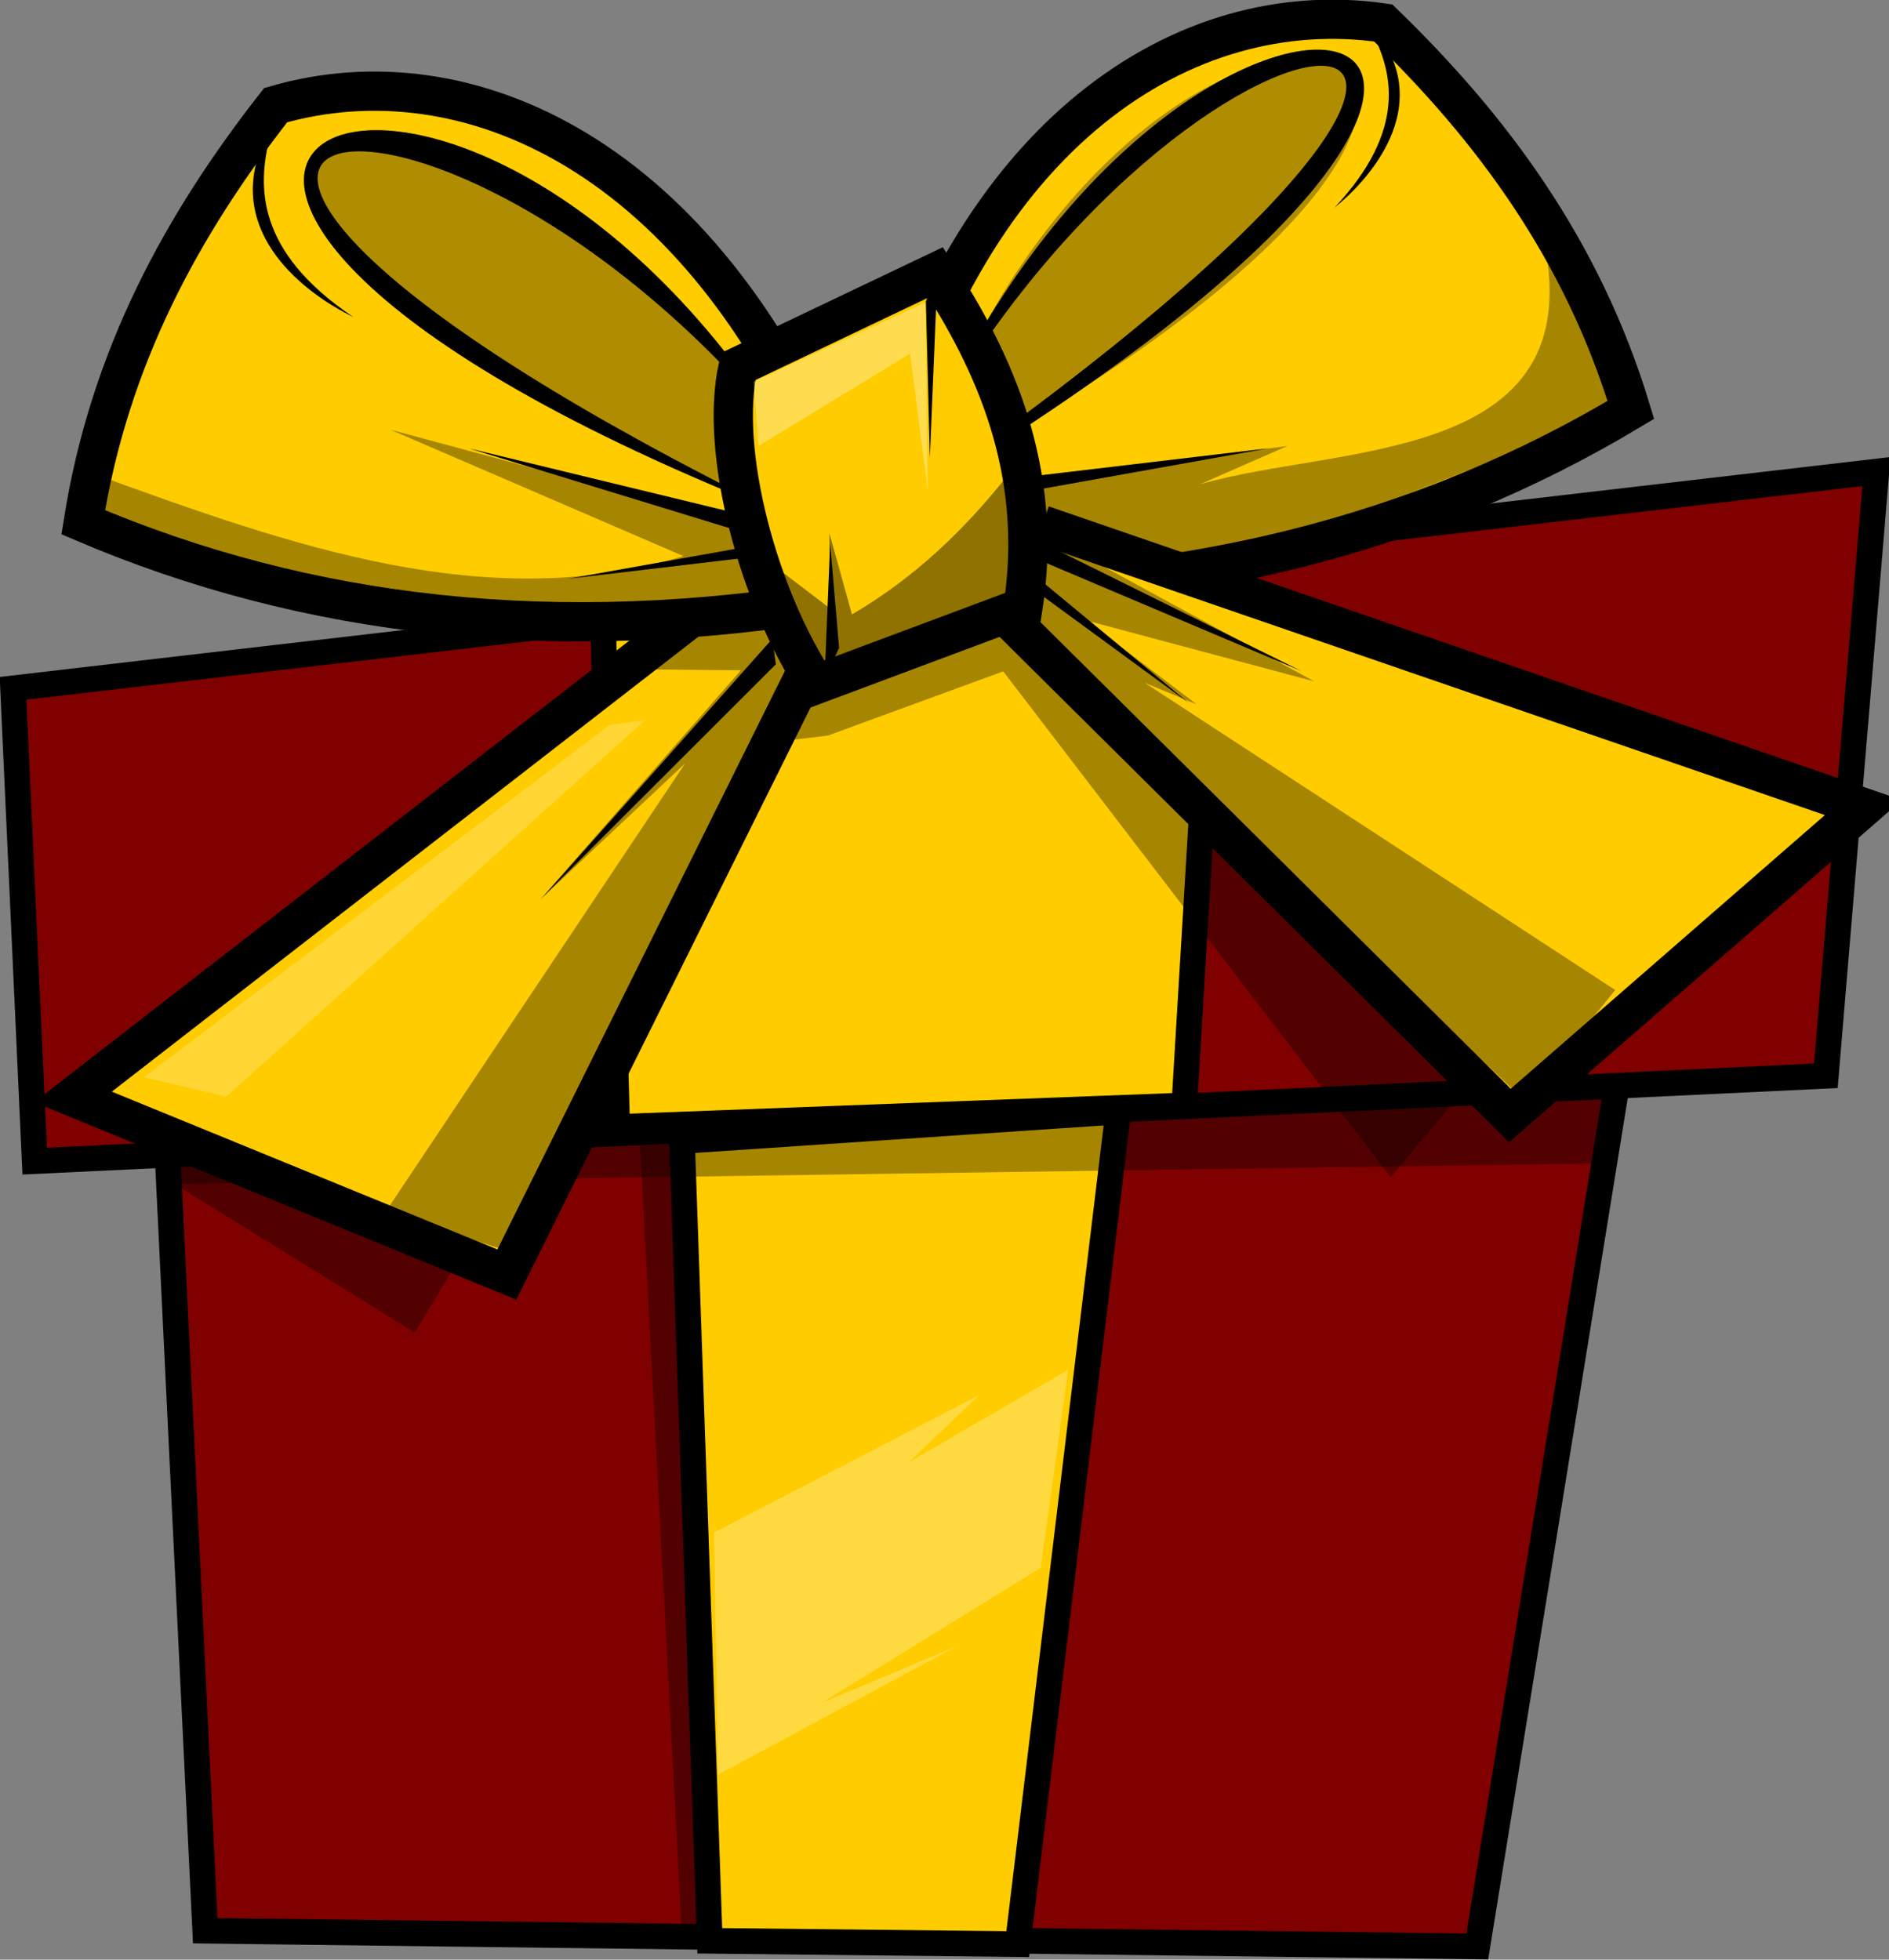 <?xml version="1.0" encoding="UTF-8" standalone="no"?>
<!-- Created with Inkscape (http://www.inkscape.org/) -->

<svg
   xmlns:dc="http://purl.org/dc/elements/1.1/"
   xmlns:cc="http://creativecommons.org/ns#"
   xmlns:rdf="http://www.w3.org/1999/02/22-rdf-syntax-ns#"
   xmlns:svg="http://www.w3.org/2000/svg"
   xmlns="http://www.w3.org/2000/svg"
   xmlns:sodipodi="http://sodipodi.sourceforge.net/DTD/sodipodi-0.dtd"
   xmlns:inkscape="http://www.inkscape.org/namespaces/inkscape"
   width="859.051"
   height="891.184"
   id="svg18261"
   version="1.1"
   inkscape:version="0.47pre4 r22446"
   sodipodi:docname="Documento nuevo 164">
  <rect width="100%" height="100%" fill="#808080" stroke="none"/>
  <defs
     id="defs18263">
    <inkscape:perspective
       sodipodi:type="inkscape:persp3d"
       inkscape:vp_x="0 : 526.18109 : 1"
       inkscape:vp_y="0 : 1000 : 0"
       inkscape:vp_z="744.09448 : 526.18109 : 1"
       inkscape:persp3d-origin="372.04724 : 350.78739 : 1"
       id="perspective18269" />
    <inkscape:perspective
       id="perspective18214"
       inkscape:persp3d-origin="0.5 : 0.33333333 : 1"
       inkscape:vp_z="1 : 0.5 : 1"
       inkscape:vp_y="0 : 1000 : 0"
       inkscape:vp_x="0 : 0.5 : 1"
       sodipodi:type="inkscape:persp3d" />
    <inkscape:perspective
       id="perspective18214-2"
       inkscape:persp3d-origin="0.5 : 0.33333333 : 1"
       inkscape:vp_z="1 : 0.5 : 1"
       inkscape:vp_y="0 : 1000 : 0"
       inkscape:vp_x="0 : 0.5 : 1"
       sodipodi:type="inkscape:persp3d" />
    <inkscape:perspective
       id="perspective18914"
       inkscape:persp3d-origin="0.5 : 0.33333333 : 1"
       inkscape:vp_z="1 : 0.5 : 1"
       inkscape:vp_y="0 : 1000 : 0"
       inkscape:vp_x="0 : 0.5 : 1"
       sodipodi:type="inkscape:persp3d" />
    <inkscape:perspective
       id="perspective18914-9"
       inkscape:persp3d-origin="0.5 : 0.33333333 : 1"
       inkscape:vp_z="1 : 0.5 : 1"
       inkscape:vp_y="0 : 1000 : 0"
       inkscape:vp_x="0 : 0.5 : 1"
       sodipodi:type="inkscape:persp3d" />
    <inkscape:perspective
       id="perspective18914-4"
       inkscape:persp3d-origin="0.5 : 0.33333333 : 1"
       inkscape:vp_z="1 : 0.5 : 1"
       inkscape:vp_y="0 : 1000 : 0"
       inkscape:vp_x="0 : 0.5 : 1"
       sodipodi:type="inkscape:persp3d" />
    <inkscape:perspective
       id="perspective18914-5"
       inkscape:persp3d-origin="0.5 : 0.33333333 : 1"
       inkscape:vp_z="1 : 0.5 : 1"
       inkscape:vp_y="0 : 1000 : 0"
       inkscape:vp_x="0 : 0.5 : 1"
       sodipodi:type="inkscape:persp3d" />
    <inkscape:perspective
       id="perspective18914-1"
       inkscape:persp3d-origin="0.5 : 0.33333333 : 1"
       inkscape:vp_z="1 : 0.5 : 1"
       inkscape:vp_y="0 : 1000 : 0"
       inkscape:vp_x="0 : 0.5 : 1"
       sodipodi:type="inkscape:persp3d" />
    <inkscape:perspective
       id="perspective18914-0"
       inkscape:persp3d-origin="0.5 : 0.33333333 : 1"
       inkscape:vp_z="1 : 0.5 : 1"
       inkscape:vp_y="0 : 1000 : 0"
       inkscape:vp_x="0 : 0.5 : 1"
       sodipodi:type="inkscape:persp3d" />
    <inkscape:perspective
       id="perspective18914-12"
       inkscape:persp3d-origin="0.5 : 0.33333333 : 1"
       inkscape:vp_z="1 : 0.5 : 1"
       inkscape:vp_y="0 : 1000 : 0"
       inkscape:vp_x="0 : 0.5 : 1"
       sodipodi:type="inkscape:persp3d" />
    <inkscape:perspective
       id="perspective18914-7"
       inkscape:persp3d-origin="0.5 : 0.33333333 : 1"
       inkscape:vp_z="1 : 0.5 : 1"
       inkscape:vp_y="0 : 1000 : 0"
       inkscape:vp_x="0 : 0.5 : 1"
       sodipodi:type="inkscape:persp3d" />
    <inkscape:perspective
       id="perspective19020"
       inkscape:persp3d-origin="0.5 : 0.33333333 : 1"
       inkscape:vp_z="1 : 0.5 : 1"
       inkscape:vp_y="0 : 1000 : 0"
       inkscape:vp_x="0 : 0.5 : 1"
       sodipodi:type="inkscape:persp3d" />
    <inkscape:perspective
       id="perspective19042"
       inkscape:persp3d-origin="0.5 : 0.33333333 : 1"
       inkscape:vp_z="1 : 0.5 : 1"
       inkscape:vp_y="0 : 1000 : 0"
       inkscape:vp_x="0 : 0.5 : 1"
       sodipodi:type="inkscape:persp3d" />
    <inkscape:perspective
       id="perspective19042-0"
       inkscape:persp3d-origin="0.5 : 0.33333333 : 1"
       inkscape:vp_z="1 : 0.5 : 1"
       inkscape:vp_y="0 : 1000 : 0"
       inkscape:vp_x="0 : 0.5 : 1"
       sodipodi:type="inkscape:persp3d" />
    <inkscape:perspective
       id="perspective19042-6"
       inkscape:persp3d-origin="0.5 : 0.33333333 : 1"
       inkscape:vp_z="1 : 0.5 : 1"
       inkscape:vp_y="0 : 1000 : 0"
       inkscape:vp_x="0 : 0.5 : 1"
       sodipodi:type="inkscape:persp3d" />
    <inkscape:perspective
       id="perspective19084"
       inkscape:persp3d-origin="0.5 : 0.33333333 : 1"
       inkscape:vp_z="1 : 0.5 : 1"
       inkscape:vp_y="0 : 1000 : 0"
       inkscape:vp_x="0 : 0.5 : 1"
       sodipodi:type="inkscape:persp3d" />
    <inkscape:perspective
       id="perspective19084-0"
       inkscape:persp3d-origin="0.5 : 0.33333333 : 1"
       inkscape:vp_z="1 : 0.5 : 1"
       inkscape:vp_y="0 : 1000 : 0"
       inkscape:vp_x="0 : 0.5 : 1"
       sodipodi:type="inkscape:persp3d" />
    <inkscape:perspective
       id="perspective19116"
       inkscape:persp3d-origin="0.5 : 0.33333333 : 1"
       inkscape:vp_z="1 : 0.5 : 1"
       inkscape:vp_y="0 : 1000 : 0"
       inkscape:vp_x="0 : 0.5 : 1"
       sodipodi:type="inkscape:persp3d" />
  </defs>
  <sodipodi:namedview
     id="base"
     pagecolor="#ffffff"
     bordercolor="#666666"
     borderopacity="1.0"
     inkscape:pageopacity="0.0"
     inkscape:pageshadow="2"
     inkscape:zoom="0.175"
     inkscape:cx="517.40582"
     inkscape:cy="676.31501"
     inkscape:document-units="px"
     inkscape:current-layer="layer1"
     showgrid="false"
     inkscape:window-width="1022"
     inkscape:window-height="660"
     inkscape:window-x="0"
     inkscape:window-y="-1"
     inkscape:window-maximized="0" />
  <g
     inkscape:label="Capa 1"
     inkscape:groupmode="layer"
     id="layer1"
     transform="translate(45.776,-58.172)">
    <g
       id="g19129"
       transform="matrix(1,-0.008,0.008,1,-3.882,2.983)">
      <path
         id="path17873"
         d="m 25.091,468.004 18.873,465.569 578.403,11.792 76.593,-449.876"
         style="color:#000000;fill:#800000;fill-opacity:1;fill-rule:nonzero;stroke:#000000;stroke-width:11.661;stroke-linecap:butt;stroke-linejoin:miter;stroke-miterlimit:4;stroke-opacity:1;stroke-dasharray:none;stroke-dashoffset:0;marker:none;visibility:visible;display:inline;overflow:visible;enable-background:accumulate" />
      <path
         id="path17850"
         d="m -38.899,367.903 8.112,215.084 814.818,-32.295 25.192,-274.576 -848.122,91.787 z"
         style="color:#000000;fill:#800000;fill-opacity:1;fill-rule:nonzero;stroke:#000000;stroke-width:11.661;stroke-linecap:butt;stroke-linejoin:miter;stroke-miterlimit:4;stroke-opacity:1;stroke-dasharray:none;stroke-dashoffset:0;marker:none;visibility:visible;display:inline;overflow:visible;enable-background:accumulate" />
      <path
         id="path17883"
         d="m 263.659,576.182 9.71,363.814 140.025,2.637 48.731,-378.223 -198.467,11.772 z"
         style="color:#000000;fill:#ffcc00;fill-opacity:1;fill-rule:nonzero;stroke:#000000;stroke-width:11.661;stroke-linecap:butt;stroke-linejoin:miter;stroke-miterlimit:4;stroke-opacity:1;stroke-dasharray:none;stroke-dashoffset:0;marker:none;visibility:visible;display:inline;overflow:visible;enable-background:accumulate" />
      <path
         id="path17893"
         d="m 229.524,334.821 4.705,234.761 257.95,-7.723 17.287,-253.949 -279.943,26.912 z"
         style="color:#000000;fill:#ffcc00;fill-opacity:1;fill-rule:nonzero;stroke:#000000;stroke-width:11.661;stroke-linecap:butt;stroke-linejoin:miter;stroke-miterlimit:4;stroke-opacity:1;stroke-dasharray:none;stroke-dashoffset:0;marker:none;visibility:visible;display:inline;overflow:visible;enable-background:accumulate" />
      <path
         id="path18322"
         d="m 691.546,557.959 -8.574,31.769 -648.803,4.18 0,-19.229 657.378,-16.721 z"
         style="opacity:0.348;fill:#000000;stroke:none" />
      <path
         id="path18875"
         d="m 331.429,392.362 80,-28.571 174.286,231.429 68.571,-80 L 420,323.791 314.286,370.934 231.429,373.791 25.714,589.505 141.429,662.362 305.714,395.219 l 25.714,-2.857 z"
         style="opacity:0.348;color:#000000;fill:#000000;fill-opacity:1;fill-rule:nonzero;stroke:none;stroke-width:0.809;marker:none;visibility:visible;display:inline;overflow:visible;enable-background:accumulate" />
      <path
         id="path16686-1-7"
         d="M 300.804,314.444 -13.146,553.944 183.511,636.284 332.187,343.012"
         style="color:#000000;fill:#ffcc00;fill-opacity:1;fill-rule:nonzero;stroke:#000000;stroke-width:17.847;stroke-linecap:butt;stroke-linejoin:miter;stroke-miterlimit:4;stroke-opacity:1;stroke-dasharray:none;stroke-dashoffset:0;marker:none;visibility:visible;display:inline;overflow:visible;enable-background:accumulate" />
      <path
         sodipodi:nodetypes="cccc"
         id="path16547-6-7"
         d="M 356.877,271.308 C 397.527,118.491 496.752,56.517 586.595,70.326 635.555,118.512 676.307,174.125 697.792,247.175 c -94.928,55.983 -206.164,83.935 -336.485,79.086"
         style="color:#000000;fill:#ffcc00;fill-opacity:1;fill-rule:nonzero;stroke:#000000;stroke-width:17.847;stroke-linecap:butt;stroke-linejoin:miter;stroke-miterlimit:4;stroke-opacity:1;stroke-dasharray:none;stroke-dashoffset:0;marker:none;visibility:visible;display:inline;overflow:visible;enable-background:accumulate" />
      <path
         id="path16686-0-8-9"
         d="M 429.745,297.346 802.071,428.869 640.2,567.619 408.651,334.17"
         style="color:#000000;fill:#ffcc00;fill-opacity:1;fill-rule:nonzero;stroke:#000000;stroke-width:17.847;stroke-linecap:butt;stroke-linejoin:miter;stroke-miterlimit:4;stroke-opacity:1;stroke-dasharray:none;stroke-dashoffset:0;marker:none;visibility:visible;display:inline;overflow:visible;enable-background:accumulate" />
      <path
         id="path16763-2-7-5-7"
         d="m 375.162,277.51 120.626,101.396 -120.537,-89.703 -0.089,-11.692 z"
         style="fill:#000000;stroke:none" />
      <path
         sodipodi:nodetypes="ccccc"
         id="path16549-6-2-2-6"
         d="M 379.258,253.205 C 499.033,-8.57 759.07,53.995 377.903,280.486 l -2.078,-0.492 C 736.716,31.276 506.442,30.237 379.258,253.205 l -1e-5,9e-5 z"
         style="color:#000000;fill:#000000;fill-opacity:1;fill-rule:nonzero;stroke:none;stroke-width:7.074;marker:none;visibility:visible;display:inline;overflow:visible;enable-background:accumulate" />
      <path
         sodipodi:nodetypes="cccc"
         id="path16547-7-1-2"
         d="M 334.949,275.443 C 276.146,128.651 170.164,79.111 82.645,103.666 39.862,157.411 6.122,217.538 -6.386,292.647 94.607,336.759 208.404,351.076 337.187,330.528"
         style="color:#000000;fill:#ffcc00;fill-opacity:1;fill-rule:nonzero;stroke:#000000;stroke-width:17.847;stroke-linecap:butt;stroke-linejoin:miter;stroke-miterlimit:4;stroke-opacity:1;stroke-dasharray:none;stroke-dashoffset:0;marker:none;visibility:visible;display:inline;overflow:visible;enable-background:accumulate" />
      <path
         sodipodi:nodetypes="cccc"
         id="path16549-6-9-7"
         d="M 310.979,253.139 C 158.342,10.067 -88.123,131.011 313.845,292.321 l -1.188,-0.055 C -67.171,101.723 149.729,54.511 310.979,253.139 z"
         style="color:#000000;fill:#000000;fill-opacity:1;fill-rule:nonzero;stroke:none;stroke-width:7.074;marker:none;visibility:visible;display:inline;overflow:visible;enable-background:accumulate" />
      <path
         id="path16763-2-9-1"
         d="m 406.211,293.627 140.658,71.042 -137.891,-59.681 -2.767,-11.361 z"
         style="fill:#000000;stroke:none" />
      <path
         id="path16763-2-7-3-6-5"
         d="m 319.595,307.789 -150.306,-47.327 145.735,36.565 4.57,10.763 z"
         style="fill:#000000;stroke:none" />
      <path
         id="path16763-2-7-3-2-0-8"
         d="M 369.319,293.582 213.986,320.103 363.332,303.626 369.319,293.582 z"
         style="fill:#000000;stroke:none" />
      <path
         id="path16763-2-7-3-0-6-8"
         d="m 377.76,289.808 155.333,-26.521 -149.346,16.477 -5.987,10.044 z"
         style="fill:#000000;stroke:none" />
      <path
         sodipodi:nodetypes="ccccc"
         id="path16549-6-9-7-8"
         d="M 310.979,253.139 C 158.342,10.067 -88.123,131.011 313.845,292.321 l -1.188,-0.055 c -37.51,44.8 48.296,-92.538 -1.678,-39.127 l -10e-6,1e-4 z"
         style="opacity:0.309;color:#000000;fill:#000000;fill-opacity:1;fill-rule:nonzero;stroke:none;stroke-width:7.074;marker:none;visibility:visible;display:inline;overflow:visible;enable-background:accumulate" />
      <path
         sodipodi:nodetypes="ccccc"
         id="path16549-6-9-7-8-1"
         d="M 390.67,232.424 C 502.709,-5.85 740.559,76.953 392.405,268.422 l 1.076,-0.182 c 39.126,36.637 -54.242,-78.912 -2.811,-35.816 l 2e-5,4e-5 z"
         style="opacity:0.309;color:#000000;fill:#000000;fill-opacity:1;fill-rule:nonzero;stroke:none;stroke-width:7.074;marker:none;visibility:visible;display:inline;overflow:visible;enable-background:accumulate" />
      <path
         sodipodi:nodetypes="ccccc"
         id="path16652-4-4"
         d="m 292.007,224.206 90.208,-42.126 c 26.082,40.355 48.51,90.581 38.454,152.591 l -94.278,34.379 C 300.585,329.517 282.944,262.884 292.007,224.206 z"
         style="color:#000000;fill:#ffcc00;fill-opacity:1;fill-rule:nonzero;stroke:#000000;stroke-width:17.847;stroke-linecap:butt;stroke-linejoin:miter;stroke-miterlimit:4;stroke-opacity:1;stroke-dasharray:none;stroke-dashoffset:0;marker:none;visibility:visible;display:inline;overflow:visible;enable-background:accumulate" />
      <path
         id="path16739-9-5"
         d="m 330.139,366.949 3.061,-61.849 3.671,47.368 -6.732,14.482 z"
         style="color:#000000;fill:#000000;fill-opacity:1;fill-rule:nonzero;stroke:none;stroke-width:1px;marker:none;visibility:visible;display:inline;overflow:visible;enable-background:accumulate" />
      <path
         sodipodi:nodetypes="cccc"
         id="path16739-4-9-6"
         d="m 382.99,182.65 -4.144,83.724 -1.239,-71.18 5.383,-12.544 z"
         style="fill:#000000;stroke:none" />
      <path
         id="path16763-0-5"
         d="M 306.553,348.162 200.911,465.086 308.063,359.757 306.553,348.162 z"
         style="fill:#000000;stroke:none" />
      <path
         sodipodi:nodetypes="ccccccccc"
         id="path18927"
         d="m 310.714,317.362 22.143,17.143 0,-34.286 10,37.143 c 29.088,-16.73 51.84,-38.528 71.429,-62.857 L 420,337.362 334.286,371.648 305,323.076 l 5.714,-5.714 z"
         style="opacity:0.438;color:#000000;fill:#000000;fill-opacity:1;fill-rule:nonzero;stroke:none;stroke-width:1px;marker:none;visibility:visible;display:inline;overflow:visible;enable-background:accumulate" />
      <path
         id="path18937"
         d="m 252.143,361.648 40,0.714 L 200,465.934 266.429,404.505 128.571,607.362 180.714,624.505 320,362.362 l -12.143,-30 -40,8.571 -15.714,20.714 z"
         style="opacity:0.348;color:#000000;fill:#000000;fill-opacity:1;fill-rule:nonzero;stroke:none;stroke-width:1px;marker:none;visibility:visible;display:inline;overflow:visible;enable-background:accumulate" />
      <path
         id="path18947"
         d="m 437.143,305.219 115.714,64.286 -103.571,-28.571 50,38.571 -23.571,-10 212.857,141.429 -41.429,50 -221.429,-211.429 0,-38.571 11.429,-5.714 z"
         style="opacity:0.348;color:#000000;fill:#000000;fill-opacity:1;fill-rule:nonzero;stroke:none;stroke-width:1px;marker:none;visibility:visible;display:inline;overflow:visible;enable-background:accumulate" />
      <path
         sodipodi:nodetypes="cccccccc"
         id="path18957"
         d="m 428.571,276.648 112.857,-14.286 -40,17.143 c 63.524,-18.2 183.594,-6.625 155.714,-117.143 l 38.571,84.286 -191.429,72.857 -75.714,-14.286 0,-28.571 z"
         style="opacity:0.348;color:#000000;fill:#000000;fill-opacity:1;fill-rule:nonzero;stroke:none;stroke-width:1px;marker:none;visibility:visible;display:inline;overflow:visible;enable-background:accumulate" />
      <path
         sodipodi:nodetypes="ccccccc"
         id="path18967"
         d="M 285,293.791 133.571,251.648 266.429,310.219 C 177.381,336.547 88.333,304.184 -0.714,270.934 L -5,291.648 c 107.619,43.227 215.238,52.879 322.857,42.857 L 285,293.791 z"
         style="opacity:0.348;color:#000000;fill:#000000;fill-opacity:1;fill-rule:nonzero;stroke:none;stroke-width:1px;marker:none;visibility:visible;display:inline;overflow:visible;enable-background:accumulate" />
      <path
         id="path18977"
         d="m 276.782,754.367 121.218,-61.619 -32.325,30.305 72.731,-41.416 -13.132,89.904 -100.005,60.609 61.619,-25.254 -109.096,57.579 -1.01,-110.107 z"
         style="opacity:0.253;color:#000000;fill:#ffffff;fill-opacity:1;fill-rule:nonzero;stroke:none;stroke-width:1px;marker:none;visibility:visible;display:inline;overflow:visible;enable-background:accumulate" />
      <path
         id="path18987"
         d="M 248.498,384.651 56.569,554.357 19.193,545.266 232.335,386.672 l 16.162,-2.02 z"
         style="opacity:0.202;color:#000000;fill:#ffffff;fill-opacity:1;fill-rule:nonzero;stroke:none;stroke-width:1px;marker:none;visibility:visible;display:inline;overflow:visible;enable-background:accumulate" />
      <path
         id="path19056"
         d="m 301.025,260.403 69.195,-41.416 7.576,62.629 -0.505,-85.863 -78.287,35.355 2.02,29.294 z"
         style="opacity:0.309;color:#000000;fill:#ffffff;fill-opacity:1;fill-rule:nonzero;stroke:none;stroke-width:7.074;marker:none;visibility:visible;display:inline;overflow:visible;enable-background:accumulate" />
      <path
         sodipodi:nodetypes="cccc"
         id="path19066"
         d="m 79.802,118.476 c -5.534,21.429 -7.166,51.437 37.376,81.822 -21.935,-10.906 -57.65,-38.356 -40.911,-78.287 l 3.536,-3.536 z"
         style="color:#000000;fill:#000000;fill-opacity:1;fill-rule:nonzero;stroke:none;stroke-width:7.074;marker:none;visibility:visible;display:inline;overflow:visible;enable-background:accumulate" />
      <path
         sodipodi:nodetypes="cccc"
         id="path19066-1"
         d="m 581.405,74.334 c 8.989,17.996 16.14,44.358 -17.679,79.827 17.425,-13.86 43.955,-45.043 21.493,-77.356 l -3.814,-2.471 z"
         style="color:#000000;fill:#000000;fill-opacity:1;fill-rule:nonzero;stroke:none;stroke-width:7.074;marker:none;visibility:visible;display:inline;overflow:visible;enable-background:accumulate" />
      <path
         id="path19098"
         d="m 260.536,933.791 -16.25,-361.429 20,-1.429 10,362.857 -13.75,0 z"
         style="opacity:0.348;color:#000000;fill:#000000;fill-opacity:1;fill-rule:nonzero;stroke:none;stroke-width:0.809;marker:none;visibility:visible;display:inline;overflow:visible;enable-background:accumulate" />
    </g>
  </g>
</svg>
